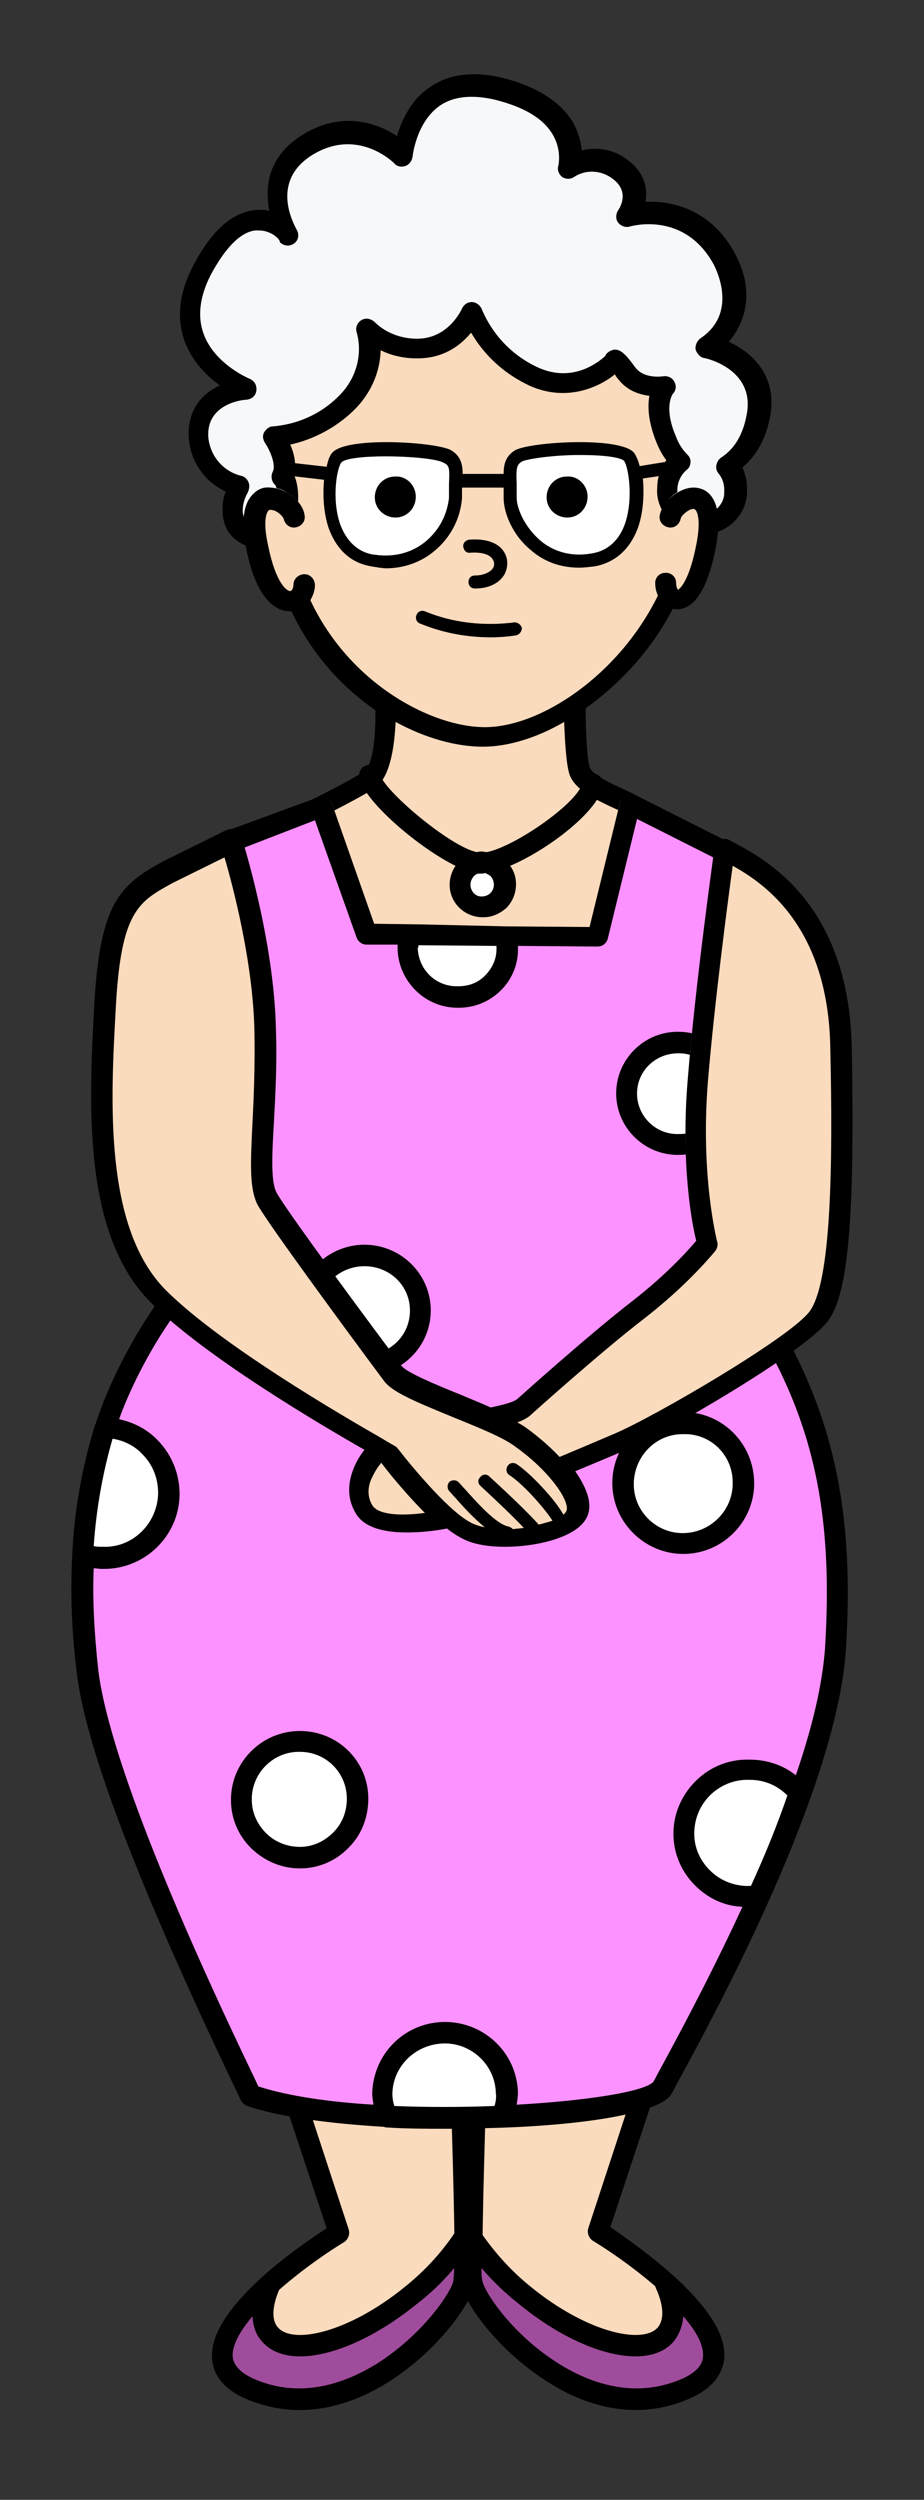 <svg xmlns="http://www.w3.org/2000/svg" xmlns:xlink="http://www.w3.org/1999/xlink" viewBox= "0 0 142 384" width="142px" height="384px">
<rect x="0" y="0" width="142" height="384" fill="#333333" stroke="none"/>
<g xmlns="http://www.w3.org/2000/svg" id="GrandmotherV2.svg">
<path id="Dress" fill="#FC92FF" d="M49.4,123.9L34.3,129.7C34.3,129.7,39.8,139.6,39.1,155.5C38.4,171.4,41.4,181.6,27.1,198.8S11.2,238,13.4,256.6C15.6,275.2,36.6,317.7,38.4,321.8C56.2,327.8,99.4,325,101.7,320.7C104,316.4,126.9,276.3,128.3,253.1C129.7,229.9,126,216.1,114.9,199.2C103.8,182.3,107.7,166.4,108.5,155.2C109.2,147.1,110.3,139.1,112.1,131.2L96.7,123.5L91.7,143.9L56.3,143.5L49.4,123.9z"/>
<path id="Spots" fill="#FFFFFF" d="M55,276.3C55.1,281.2,51.1,285.3,46.2,285.4C41.3,285.5,37.2,281.5,37.1,276.6C37,271.7,41,267.6,45.9,267.5L46,267.5C50.9,267.5,54.9,271.4,55,276.3zM114.3,227.7L114.3,227.7C114.3,222.6,110.1,218.6,105.1,218.6C105,218.6,105,218.6,104.9,218.6C99.8,218.7,95.7,222.9,95.8,228C95.9,233.1,100.1,237.2,105.2,237.1C110.3,237,114.3,232.8,114.3,227.7zM64.5,201.3C64.5,196.6,60.6,192.8,55.9,192.8C51.1,192.8,47.3,196.6,47.3,201.3C47.3,206,51.2,209.8,55.9,209.8C60.7,209.8,64.5,206,64.5,201.3zM103.8,175.9C104,175.9,104.2,175.9,104.4,175.9C105.4,175.9,106.4,175.7,107.4,175.3C107.3,170.5,107.5,165.8,108.1,161.1C107,160.5,105.7,160.2,104.4,160.2C100.1,160,96.4,163.4,96.3,167.8C96.1,172.1,99.5,175.7,103.8,175.9zM70.3,153.3C74.4,153.4,77.9,150.1,77.9,146C77.9,145.3,77.8,144.5,77.6,143.8L63,143.6C62.8,144.3,62.7,145,62.7,145.8C62.7,149.9,66.1,153.3,70.3,153.3zM115.2,271.9C109.8,271.7,105.3,275.9,105.2,281.3C105.1,286.7,109.2,291.2,114.6,291.3C114.8,291.3,115,291.3,115.2,291.3C115.6,291.3,116.1,291.3,116.5,291.2C118.8,286.1,121,280.7,122.9,275.4C121,273.2,118.2,271.9,115.2,271.9zM16.1,219.3C14.1,225.7,13,232.3,12.7,238.9C13.7,239.2,14.7,239.3,15.8,239.3C21.3,239.4,25.9,235,26,229.5C26,223.9,21.6,219.4,16.1,219.3zM68.1,312.2C63.1,312.4,59,316.4,58.8,321.5C58.8,322.7,59,323.9,59.5,325C65.4,325.3,71.5,325.3,77.2,325C77.7,323.9,77.9,322.7,77.9,321.4C77.8,316.2,73.3,312.1,68.1,312.2z"/>
<path id="Body" fill="#FADBBD" d="M70.9,325.3C71.2,334.3,71.6,347.6,71.3,350.4C70.9,354.6,55.6,373.6,39.1,367.3S52,343,52,343L45.6,323.6C53,324.9,62.2,325.4,70.9,325.3zM91.8,343L98.6,322.5C93.6,324,83.7,325,73,325.3C72.7,334.3,72.3,347.7,72.6,350.4C73,354.6,88.3,373.6,104.8,367.3C121.1,361,91.8,343,91.8,343zM45.3,91.9C48.5,99.4,53.8,104.9,59.4,108.4C59.4,112.2,59.7,118.1,56.8,120C54.7,121.3,51.5,122.9,49.5,123.9L56.4,143.5L91.8,143.8L96.8,123.5C94.3,122.3,90,120.7,89.3,118.5C88.5,116.1,88.6,109,88.6,107.8C94.1,104,99.3,98.4,102.6,91.4C103.9,93.1,106.7,92.3,108.3,83.9C109.4,78.1,107.8,76.4,106.1,76.5C106.1,76.2,106.1,76,106.1,75.7C106.1,72.7,105.8,63.2,105.1,60.4C101.7,43.9,89.1,36.4,74.1,36.4C59.5,36.4,47.2,43.2,43.4,59C42.6,62.2,42.2,72.2,42.2,75.8C42.2,76.1,42.2,76.4,42.2,76.8C40.2,76.2,38,77.4,39.2,84C40.6,91.9,43.7,93.1,45.3,91.9zM129.3,161.1C128.9,138.3,114.9,132.6,111.4,130.6C111.4,130.6,108.5,150.9,107.3,166C106.1,181.2,108.7,191.2,108.7,191.2C105.5,195,101.8,198.4,97.9,201.4C91.2,206.5,80.4,216.3,80.4,216.3C79.5,217,77.5,217.6,75.1,218.1C69.3,215.5,61.6,212.9,60.2,211C58.7,208.9,42.8,187.7,40.9,184.1C39,180.6,40.9,171.7,40.6,158.2C40.3,144.6,35.4,129.2,35.4,129.2L25.7,134C19.6,137.3,16.8,139.5,16,154.5C15.2,169.5,14.1,189.3,24.3,199.4C33.3,208.3,52.7,219.4,58.3,222.6C55.9,225.1,53.9,228.8,55.9,232C57.6,234.8,63.5,234.5,69,233.5C70.1,234.4,71.2,235.2,72.1,235.5C76.6,237.4,86.7,235.9,88.5,233C89.5,231.2,88,228.4,85.6,225.7C87.4,225,90.9,223.5,95.2,221.7C101.4,219,122.1,206.9,125.6,202.6C129.1,198.3,129.7,183.8,129.3,161.1z"/>
<path id="DressBorder" d="M104.5,158.5C105.09,158.5,105.715,158.585,106.338,158.72C106.226,159.835,106.119,160.939,106.019,162.031C105.509,161.888,104.992,161.8,104.4,161.8C104.4,161.8,104.3,161.8,104.2,161.8C100.8,161.8,98,164.4,97.9,167.8C97.8,171.2,100.5,174.1,103.9,174.2C104,174.2,104.1,174.2,104.3,174.2C104.666,174.2,105.018,174.186,105.344,174.147C105.345,175.261,105.366,176.326,105.401,177.349C105.064,177.381,104.728,177.4,104.4,177.4C104.3,177.4,104.2,177.4,104.1,177.4C104,177.4,103.9,177.4,103.8,177.4C98.6,177.2,94.5,172.8,94.7,167.6S99.3,158.3,104.5,158.5zM94.1,228C94,222,98.8,217,104.8,216.9L105,216.9C111,216.9,115.8,221.7,115.9,227.7C116,233.6,111.2,238.6,105.2,238.7C105.1,238.7,105.1,238.7,105,238.7C99.1,238.7,94.2,233.9,94.1,228zM97.4,228C97.4,232.2,100.9,235.6,105.1,235.5C109.3,235.4,112.7,231.9,112.6,227.7C112.6,223.5,109.2,220.2,105.1,220.3C105,220.3,105,220.3,105,220.3L104.9,220.3C100.7,220.3,97.4,223.8,97.4,228zM56.6,276.3C56.6,279.1,55.6,281.8,53.6,283.8C51.7,285.8,49,287,46.2,287C46.1,287,46.1,287,46,287C43.3,287,40.7,285.9,38.7,284C36.7,282.1,35.5,279.4,35.5,276.6C35.4,270.8,40.1,266,45.9,265.9L46.1,265.9C51.9,265.9,56.6,270.5,56.6,276.3zM53.3,276.3C53.3,272.3,50.1,269.1,46.1,269.1L45.9,269.1C41.9,269.1,38.6,272.5,38.7,276.5C38.7,278.4,39.5,280.2,40.9,281.6C42.3,283,44.2,283.7,46.1,283.7C48,283.7,49.8,282.9,51.2,281.5C52.6,280.1,53.3,278.3,53.3,276.3zM121.7,206.982C128.699,220.582,131.2,234.4,130,253.3C129.1,267.7,120.1,290.9,103.9,320.3C103.6,320.9,103.4,321.3,103.2,321.6C101.6,324.7,88.9,326.6,74.7,326.9C72.7,327,70.8,327,68.8,327C65.6,327,62.5,327,59.5,326.8C59.3,326.8,59.2,326.8,59,326.7C50.6,326.2,43,325.2,38,323.5C37.5,323.3,37.2,323,37,322.6C36.8,322.2,36.5,321.5,36,320.5C21.3,289.7,13.1,268.3,11.8,256.9C11,250.7,10.8,244.7,11.1,239.1C11.1,239,11.1,239,11.1,238.9C11.4,232.1,12.6,225.4,14.6,218.9C14.6,218.8,14.7,218.8,14.7,218.7C16.8,212.2,20.589,205.083,24.389,199.783C25.089,200.483,25.889,201.283,26.789,201.983C23.589,206.383,20.2,212.7,18.3,218C20.6,218.5,22.7,219.6,24.3,221.3C26.5,223.6,27.6,226.5,27.6,229.6C27.5,236,22.2,241.1,15.8,241C15.8,241,15.7,241,15.6,241C15.2,241,14.8,240.9,14.4,240.9C14.2,245.8,14.5,251,15.1,256.5C16,264.1,20.8,281.1,39,319C39.3,319.6,39.5,320.1,39.7,320.5C44.4,322,50.7,322.9,57.4,323.3C57.3,322.7,57.2,322.1,57.2,321.5C57.4,315.5,62.1,310.8,68,310.6C74.2,310.4,79.4,315.2,79.6,321.4C79.6,322,79.5,322.7,79.4,323.3C90.2,322.7,99,321.3,100.4,319.8C100.5,319.6,100.8,319.1,101.1,318.5C106.4,308.8,110.7,300.3,114.1,292.9C111.2,292.8,108.6,291.5,106.6,289.4C104.5,287.2,103.4,284.3,103.5,281.3C103.6,278.3,104.9,275.5,107.1,273.4C109.3,271.3,112.2,270.2,115.2,270.3C117.8,270.3,120.3,271.1,122.3,272.7C125.4,263.7,126.5,257.4,126.8,253C127.9,234.9,125.7,221.882,118.999,208.882C119.999,208.182,120.899,207.581,121.7,206.982zM14.4,237.5C14.8,237.6,15.3,237.6,15.7,237.6C15.8,237.6,15.8,237.6,15.8,237.6C20.4,237.8,24.2,234,24.3,229.4C24.3,227.1,23.5,225,21.9,223.4C20.7,222.1,19.1,221.3,17.3,221C15.8,226.2,14.8,231.7,14.4,237.5zM76.2,321.5C76.1,317.2,72.4,313.7,68,313.9C63.8,314.1,60.4,317.4,60.3,321.6C60.3,322.2,60.4,322.9,60.6,323.5C65.5,323.7,70.8,323.7,76,323.5C76.2,322.8,76.3,322.2,76.2,321.5zM121,275.8C119.4,274.2,117.4,273.4,115.2,273.4C115.1,273.4,115.1,273.4,115.1,273.4C115,273.4,114.9,273.4,114.8,273.4C112.8,273.4,110.8,274.2,109.3,275.6C107.7,277.1,106.8,279.1,106.7,281.3C106.6,283.5,107.4,285.5,108.9,287.1C110.4,288.7,112.4,289.6,114.6,289.7C114.8,289.7,114.9,289.7,115.1,289.7C115.2,289.7,115.3,289.7,115.4,289.7C117.6,284.9,119.5,280.2,121,275.8zM57.9,207.9C58.8,209.1,59.5,210,59.9,210.6C63.6,209.1,66.2,205.5,66.2,201.3C66.2,195.7,61.6,191.2,56,191.2C52.9,191.2,50.1,192.6,48.2,194.8C48.9,195.7,49.5,196.6,50.2,197.5C51.4,195.7,53.6,194.5,56,194.5C59.9,194.5,63,197.5,63,201.3C63,204.5,60.9,207.1,57.9,207.9zM34.672,127.699L48.8,122.5C49.2,122.3,49.7,122.3,50.1,122.5C50.5,122.6,50.9,123,51,123.4L57.5,141.9L64.8,142L77.8,142.3C77.9,142.3,77.9,142.3,78,142.3L90.6,142.4L95.3,123.2C95.4,122.7,95.8,122.3,96.2,122.1C96.6,121.9,97.2,121.9,97.6,122.1L111.3,129L109.6,131.7L97.9,125.8L93.4,144.2C93.2,144.9,92.6,145.4,91.8,145.4L79.6,145.3C79.6,145.5,79.6,145.7,79.6,145.9C79.6,148.3,78.6,150.6,76.8,152.3C75.1,153.9,72.9,154.8,70.5,154.8C70.4,154.8,70.4,154.8,70.3,154.8C65.3,154.8,61.2,150.7,61.1,145.7C61.1,145.5,61.1,145.3,61.1,145.1L56.3,145.1C55.6,145.1,55,144.6,54.8,144L48.4,126L37.3,130.3C37,129.5,34.872,127.699,34.672,127.699zM64.2,145.6C64.3,148.9,66.9,151.5,70.2,151.5C70.3,151.5,70.3,151.5,70.4,151.5C72,151.5,73.4,151,74.5,149.9C75.6,148.8,76.3,147.4,76.3,145.8C76.3,145.7,76.3,145.5,76.3,145.3L64.6,145.2L64.3,145.2C64.3,145.4,64.3,145.6,64.2,145.6z"/>
<path id="BodyBorder" d="M44.5,93.9C44.6,93.9,44.7,93.9,44.8,93.9C47.9,100.5,52.6,105.6,57.7,109.1C57.7,112.5,57.5,117.6,55.8,118.6C53.462,120.061,49.744,121.945,47.868,122.856L48.8,122.5C49.2,122.3,49.7,122.3,50.1,122.5C50.5,122.6,50.9,123,51,123.4L51.385,124.497C53.288,123.521,55.636,122.274,57.4,121.2C60,119.6,60.6,114.7,60.8,110.9C65.4,113.4,70.1,114.7,74.2,114.7C78,114.7,82.4,113.4,86.7,110.9C86.8,113.6,87,117.3,87.5,118.9C88.3,121.4,91.9,123,94.7,124.3C94.796,124.339,94.898,124.383,94.999,124.427L95.3,123.2C95.4,122.7,95.8,122.3,96.2,122.1C96.6,121.9,97.2,121.9,97.6,122.1L98.291,122.448C97.699,122.093,96.908,121.754,96,121.3C94.2,120.5,90.9,119,90.6,117.8C90.2,116.4,90,112,90,108.8C95.2,105.1,100.1,99.9,103.4,93.5C103.5,93.5,103.7,93.6,103.8,93.6C103.9,93.6,104,93.6,104,93.6C106,93.6,108.5,91.9,110,84.1C111.2,77.8,109.4,75.7,107.8,75.1C107.8,71.9,107.5,62.9,106.8,60C103.6,44.2,91.4,34.7,74.2,34.7C57.3,34.7,45.6,43.4,41.9,58.5C41.1,61.7,40.7,70.9,40.7,74.9C40.1,75,39.5,75.3,39.1,75.7C37.4,77.1,37,79.9,37.8,84.1C39.5,92.8,42.9,93.9,44.5,93.9zM41.3,78.4C41.5,78.2,41.9,78.4,42.1,78.4C42.9,78.7,43.5,79.4,43.6,79.7C43.8,80.6,44.6,81.2,45.5,81C46.4,80.8,47,80,46.8,79.1C46.6,77.7,45.4,76.4,44.1,75.7C44.1,72.1,44.5,62.4,45.3,59.4C47.2,51.4,53.6,38.1,74.4,38.1C90.2,38.1,100.9,46.4,103.9,60.8C104.4,63.2,104.8,71.7,104.8,75.3C103.1,76,101.7,77.6,101.4,79.1C101.2,80,101.8,80.8,102.7,81C103.6,81.2,104.4,80.6,104.6,79.7C104.7,79.1,106.1,78,106.7,78.2C107.1,78.3,107.8,79.7,107,83.7C105.9,89.3,104.5,90.4,104.2,90.6C104.1,90.5,103.9,90.1,103.9,89.5C103.9,88.6,103.1,87.9,102.2,88C101.3,88,100.6,88.8,100.7,89.7C100.7,90.4,100.9,91,101.1,91.5C95.1,103.7,83.1,111.7,74.5,111.7C66.5,111.7,53.8,105.2,47.7,92.2C48.1,91.5,48.4,90.7,48.4,89.9C48.4,89,47.7,88.2,46.8,88.2C45.9,88.2,45.1,88.9,45.1,89.8C45.1,90.4,44.8,90.8,44.6,90.8C44.1,90.8,42.4,89.7,41.2,83.8C40.4,80.2,40.9,78.7,41.3,78.4zM111.3,362.3C111,365.1,109,367.3,105.3,368.7C102.9,369.6,100.4,370.1,97.9,370.1C93.4,370.1,88.8,368.7,84.2,365.8C78.362,362.161,73.91,356.974,71.964,353.325C70.031,356.96,65.546,362.241,59.6,365.9C55.1,368.7,50.5,370.2,46,370.2C43.5,370.2,41,369.7,38.6,368.8C34.9,367.4,32.8,365.2,32.6,362.4C31.9,354.7,45.8,345.1,50.2,342.3L43.9,323.3C45.1,323.5,46.3,323.8,47.5,323.9L53.6,342.5C53.8,343.2,53.5,344,52.9,344.4C46,348.6,35.3,357.1,35.8,362.1C35.9,363.6,37.3,364.8,39.8,365.8C46.9,368.5,53.6,365.9,57.9,363.2C65.3,358.6,69.6,351.8,69.8,350.3C70,347.8,69.7,335.5,69.4,325.4C70.003,325.34,70.645,325.288,71.298,325.25C71.299,325.233,71.299,325.216,71.3,325.2C72.4,325.2,73.5,325.2,74.6,325.1C74.3,335.3,74,347.6,74.2,350.1C74.3,351.6,78.6,358.3,86,363C90.3,365.7,97,368.4,104.2,365.6C106.7,364.6,108,363.4,108.2,361.9C108.7,356.9,98,348.4,91.1,344.2C90.5,343.8,90.2,343,90.4,342.3L96.8,322.8C98.4,322.4,99.7,322,100.6,321.6L93.8,342.1C98.1,345.1,112,354.6,111.3,362.3zM130.9,161C130.5,139,117.8,132.1,113.1,129.6C112.8,129.4,112.5,129.3,112.2,129.1C111.7,128.8,111.2,128.8,110.7,129C110.2,129.2,109.9,129.7,109.8,130.2C109.8,130.4,106.9,150.7,105.7,165.7C104.6,178.6,106.3,187.9,107,190.6C104,194.1,100.6,197.2,97,200C90.4,205.1,79.5,214.9,79.5,214.9C78.9,215.4,77.3,215.8,75.4,216.2C73.9,215.5,72.3,214.9,70.7,214.2C67.2,212.8,62.4,210.8,61.7,209.8L61.4,209.4C50.5,194.8,43.6,185.2,42.5,183.2C41.6,181.5,41.8,177.4,42.1,172.3C42.3,168.4,42.6,163.6,42.4,158C42.1,144.3,37.3,129.2,37.1,128.5C37,128,36.6,127.7,36.2,127.5C35.8,127.3,35.3,127.3,34.8,127.5L25.1,132.3C18.2,136,15.4,139,14.5,154.1C13.7,169.1,12.5,189.6,23.3,200.2C31.7,208.5,49,218.7,56,222.7C55.4,223.5,54.9,224.3,54.5,225.2C53.3,227.9,53.4,230.4,54.7,232.5C56,234.7,59.1,235.4,62.5,235.4C64.5,235.4,66.6,235.2,68.7,234.8C69.7,235.6,70.7,236.2,71.6,236.6C73.2,237.3,75.3,237.6,77.6,237.6C82.7,237.6,88.4,236.1,90,233.4C91.3,231.3,90.2,228.6,88.4,226C90.3,225.2,93,224.1,96,222.8C101.9,220.3,123.1,208,127,203.2C130.3,199.4,131.4,187.9,130.9,161zM57.2,231.2C56.5,230,56.4,228.5,57.2,226.9C57.6,226.1,58,225.4,58.6,224.7C59.4,225.8,62.2,229.3,65.3,232.4C61.5,232.9,58.1,232.7,57.2,231.2zM87,232.2C86.9,232.4,86.7,232.5,86.6,232.7C85.3,230.3,81.5,226.3,79.4,224.9C78.9,224.6,78.3,224.7,78,225.2C77.7,225.7,77.8,226.3,78.3,226.6C80.6,228.1,84,232.1,84.9,233.6C84.3,233.8,83.5,234,82.8,234.2C81.8,233.1,79.8,231,75.2,226.8C74.8,226.4,74.2,226.4,73.8,226.9C73.4,227.3,73.4,227.9,73.9,228.3C76.7,230.9,79.1,233.2,80.5,234.7C79.9,234.8,79.4,234.8,78.8,234.9C78.7,234.7,78.4,234.6,78.2,234.5C76.3,234.2,73.3,230.8,71.5,228.8C71.1,228.4,70.8,228,70.5,227.7C70.1,227.3,69.5,227.3,69.1,227.6C68.7,228,68.7,228.6,69,229C69.3,229.3,69.6,229.7,70,230.1C71.3,231.6,72.9,233.3,74.5,234.6C73.9,234.5,73.3,234.3,72.8,234.1C69.4,232.7,63.3,225.3,61.2,222.6C61.1,222.5,61,222.3,60.8,222.2C60.5,222,59.9,221.7,58.6,220.9C52.5,217.4,34.1,206.7,25.6,198.3C15.9,188.7,17,169,17.8,154.7C18.6,139.9,21.3,138.5,26.6,135.6L34.5,131.7C35.8,136.1,38.9,147.9,39.1,158.4C39.2,163.9,39,168.6,38.8,172.5C38.5,178.6,38.3,182.6,39.6,185.1C41.3,188.1,52.3,203.1,58.7,211.7L59,212.1C60.2,213.8,63.8,215.3,69.4,217.6C73.3,219.2,77.4,220.8,79.3,222.3C84.5,226,87.8,230.8,87,232.2zM124.3,201.6C121,205.7,100.6,217.6,94.5,220.2C91,221.7,87.9,223,86,223.8C84.4,222.1,82.6,220.6,81.1,219.5C80.7,219.2,80.1,218.8,79.5,218.5C80.3,218.2,80.9,217.9,81.4,217.5C81.5,217.4,92.3,207.7,98.8,202.7C102.8,199.6,106.6,196.1,109.9,192.2C110.2,191.8,110.4,191.2,110.2,190.7C110.2,190.6,107.6,180.7,108.8,166C109.8,154.1,111.8,138.8,112.6,133C117.5,135.7,127.3,142.4,127.6,161C128,178.7,127.8,197.3,124.3,201.6z"/>
<path id="Shoes" fill="#A04C9C" d="M71.4,343.6C71.5,346.8,71.5,349.3,71.4,350.3C71,354.5,55.6,373.6,39.2,367.2C29.9,363.6,35.2,356.4,41.5,350.7C40.1,353.9,40,356.7,41.5,358.4C44.7,362.2,54.5,359.6,63.3,352.4C66.4,350,69.1,347,71.4,343.6zM102.3,350.8C103.7,354,103.8,356.8,102.3,358.5C99.1,362.3,89.3,359.7,80.5,352.5C77.3,350,74.6,347,72.4,343.6C72.3,346.8,72.3,349.3,72.4,350.3C72.8,354.5,88.1,373.6,104.6,367.2C113.9,363.7,108.7,356.5,102.3,350.8z"/>
<path id="ShoesBorder" d="M97.8,370.2C93.3,370.2,88.7,368.8,84.2,365.9C76.4,361,71.1,353.5,70.8,350.5C70.7,349.4,70.7,346.9,70.8,343.6C70.8,342.9,71.3,342.3,72,342.1C72.7,341.9,73.4,342.2,73.8,342.8C76,346,78.6,348.9,81.6,351.3L81.6,351.3C90.2,358.3,98.8,360.2,101.1,357.5C102.1,356.3,102,354.1,100.8,351.5C100.5,350.8,100.7,350,101.3,349.5C101.9,349.1,102.8,349.1,103.3,349.6C109.1,354.8,111.8,359.3,111.1,362.9C110.6,365.5,108.6,367.5,105.1,368.8C102.8,369.7,100.3,370.2,97.8,370.2zM74,348.4C74,349.3,74,349.9,74.1,350.2C74.2,351.7,78.5,358.5,85.9,363.1C90.2,365.8,96.9,368.5,104.1,365.7C106.5,364.8,107.8,363.6,108,362.3C108.3,360.7,107.3,358.4,105,355.8C104.9,357.3,104.4,358.5,103.6,359.6C99.7,364.3,89.3,361.8,79.6,353.8C77.6,352.2,75.7,350.4,74,348.4zM46,370.2C43.5,370.2,41,369.7,38.6,368.8C35.1,367.5,33.1,365.5,32.7,362.9C32,359.3,34.7,354.8,40.5,349.6C41.1,349.1,41.9,349.1,42.5,349.5C43.1,349.9,43.3,350.8,43,351.5C41.8,354.2,41.7,356.4,42.7,357.5C45,360.2,53.6,358.3,62.2,351.3L62.2,351.3C65.2,348.9,67.9,346,70,342.8C70.4,342.2,71.1,341.9,71.8,342.1C72.5,342.3,73,342.9,73,343.6C73.1,346.9,73.1,349.4,73,350.5C72.7,353.5,67.4,361,59.7,365.9C55.1,368.8,50.5,370.2,46,370.2zM38.8,355.8C36.6,358.4,35.5,360.7,35.8,362.3C36.1,363.7,37.4,364.8,39.7,365.7C46.9,368.5,53.5,365.8,57.9,363.1C65.3,358.4,69.6,351.7,69.7,350.2C69.7,349.9,69.8,349.3,69.8,348.4C68.1,350.4,66.3,352.2,64.2,353.8C54.4,361.8,44.1,364.3,40.2,359.6C39.3,358.6,38.9,357.3,38.8,355.8z"/>
<path id="Hair" fill="#F7F8F9" d="M108.9,53.1C108.9,53.1,116.5,48.2,111.3,39.2S96.7,33,96.7,33C96.7,33,99.6,29,95.5,25.9C93.2,24.1,90,24,87.6,25.6C87.6,25.6,90,16.7,76.6,13.4S62,23.7,62,23.7C62,23.7,55.5,16.9,47.2,22C38.9,27.1,44.3,35.7,44.3,35.7C44.3,35.7,37.6,28.6,31,41.4C24.4,54.2,37.8,59.6,37.8,59.6C37.8,59.6,30.1,60.1,30.4,66.9C30.6,70.5,33.2,73.6,36.7,74.5C36,75.6,35.6,76.9,35.6,78.3C35.6,80.1,36.3,81.3,37.5,82C37.2,79,37.7,76.9,39.1,75.7C39.5,75.3,40.1,75,40.7,74.9C41.6,74.8,43.1,75,44.1,75.7C44.1,75.7,44.1,75.7,44.2,75.7C44.1,74.4,43.8,73.4,43.3,73.1C44.6,70.7,42,66.9,42,66.9C46.2,66.6,50.2,64.8,53.1,61.8C56.2,58.9,57.5,54.4,56.4,50.3C58.7,52.5,61.8,53.6,65,53.3C70.3,52.8,72.6,47.7,72.6,47.7C74.4,52.1,77.9,55.7,82.2,57.7C89.4,60.9,94.5,55.2,94.5,55.2C94.5,55.2,94.2,54.2,96.2,57.1C98.2,60,102.2,59.1,102.2,59.1C102.2,59.1,100,61.6,102.4,67.4C102.9,68.6,103.6,69.8,104.5,70.7C103.3,71.8,102.6,73.3,102.6,75C102.6,75.6,102.6,76.2,102.8,76.7C103.4,76.1,104.1,75.6,104.8,75.3C106,74.8,106.9,74.8,107.8,75.1C109,75.5,110.3,76.8,110.4,80C112,79.2,113.1,77.6,113.2,75.6C113.2,75.4,113.2,75.2,113.2,74.9C113.2,73.6,112.8,72.4,112,71.4C113.8,70.2,116,67.8,116.7,63.4C118.1,55.1,108.9,53.1,108.9,53.1z"/>
<path id="HairBorder" d="M114.1,71.8C114.5,72.8,114.8,73.8,114.8,74.9C114.8,75.2,114.8,75.4,114.8,75.7C114.7,78.5,112.8,80.8,110.3,81.7C110.4,80.3,110.3,79.1,110.1,78.2C110.8,77.6,111.3,76.7,111.3,75.7C111.3,75.5,111.3,75.4,111.3,75.3L111.3,75.2C111.3,74.3,111,73.4,110.4,72.7C110.1,72.3,110,71.9,110.1,71.4C110.2,71,110.4,70.6,110.8,70.3C113,68.9,114.3,66.5,114.8,63.4C115.9,56.7,108.5,55,108.2,55C107.6,54.9,107.1,54.3,106.9,53.7C106.8,53.1,107.1,52.4,107.6,52C113.8,47.9,109.7,40.6,109.5,40.3C105,32.5,97.1,34.7,96.8,34.8C96.1,35,95.4,34.7,95,34.2C94.6,33.7,94.6,32.9,95,32.3C95.4,31.7,96.7,29.4,94.2,27.5C92.4,26.1,90,26,88.2,27.2C87.6,27.6,86.9,27.5,86.4,27.2C85.9,26.8,85.6,26.1,85.8,25.5C85.8,25.4,86.4,23.1,84.9,20.6C83.4,18.1,80.4,16.4,76,15.3C72.5,14.5,69.6,14.8,67.5,16.3C63.9,18.9,63.4,24.1,63.4,24.1C63.3,24.7,62.9,25.3,62.3,25.5C61.7,25.7,61,25.6,60.6,25.1C60.5,25,55,19.5,48,23.8C41.4,27.9,45.2,34.5,45.6,35.3C46,36,45.9,36.9,45.2,37.4C44.5,37.9,43.6,37.8,43,37.2C43.1,36.8,41.7,35.4,39.8,35.4C39.6,35.4,39.4,35.4,39.2,35.4C36.9,35.7,34.6,38.1,32.4,42.2C30.7,45.5,30.3,48.6,31.3,51.3C33,56,38.4,58.2,38.4,58.2C39.1,58.5,39.5,59.2,39.4,60C39.3,60.8,38.7,61.3,37.9,61.4C37.3,61.4,31.8,62,32,67C32.2,69.9,34.2,72.4,37.1,73.1C37.6,73.2,38,73.6,38.2,74.1C38.4,74.6,38.3,75.1,38.1,75.6C37.6,76.5,37.3,77.4,37.3,78.5C37.3,78.9,37.4,79.2,37.5,79.5C37.4,80.7,37.5,82.1,37.8,83.8C37.2,83.6,36.6,83.2,36.1,82.8C35.2,82.1,34.2,80.7,34.2,78.3C34.2,77.3,34.3,76.4,34.7,75.5C31.4,74,29.2,70.8,29,67.1C28.8,62.8,31.2,60.4,33.8,59.2C31.8,57.8,29.6,55.6,28.4,52.5C27.1,48.9,27.5,45,29.7,40.8C32.4,35.6,35.5,32.8,38.9,32.3C39.8,32.2,40.7,32.2,41.4,32.4C41.3,32,41.2,31.5,41.2,31C40.9,28,41.5,23.8,46.5,20.7C52.3,17.1,57.7,18.7,61,20.9C61.7,18.7,63,15.5,65.9,13.5C68.8,11.4,72.6,10.9,77,11.9C82.3,13.2,86,15.5,88,18.7C88.9,20.3,89.3,21.8,89.4,23.1C91.8,22.5,94.5,23,96.5,24.6C99,26.5,99.6,28.9,99.2,31C103.3,30.8,109.1,32.2,112.7,38.5C116.3,44.8,114.4,49.7,112,52.5C115.5,54.1,119.4,57.6,118.4,63.7C117.7,67.8,115.9,70.3,114.1,71.8zM103.9,67.1C101.9,62.5,103.4,60.5,103.4,60.5C103.9,60,104,59.2,103.6,58.6C103.3,58,102.6,57.7,101.9,57.8C101.9,57.8,99,58.3,97.6,56.4C96.2,54.5,95.2,53.2,93.8,53.9C93.4,54.1,93.1,54.4,93,54.7C91.9,55.7,88,58.8,82.8,56.5C78.8,54.7,75.7,51.5,74,47.4C73.7,46.8,73.1,46.4,72.5,46.4C71.8,46.4,71.3,46.8,71,47.4C70.9,47.6,69.1,51.6,64.8,52C62.1,52.2,59.4,51.3,57.5,49.4C56.9,48.9,56.1,48.8,55.5,49.2C54.9,49.6,54.6,50.3,54.8,51C55.8,54.5,54.7,58.3,52,60.9C49.3,63.6,45.7,65.2,41.9,65.5C41.4,65.5,40.9,65.9,40.6,66.4C40.3,66.9,40.4,67.5,40.7,68C41.4,69,42.5,71.4,41.9,72.5C41.6,73.1,41.7,74,42.3,74.5C42.4,74.6,42.4,74.8,42.5,75C43.1,75.1,43.6,75.3,44.1,75.7C44.7,76,45.3,76.5,45.8,77.1C45.9,75.6,45.7,74.1,45.2,73C45.6,71.4,45.2,69.6,44.6,68.3C48.2,67.5,51.6,65.7,54.3,63.1C56.9,60.6,58.4,57.3,58.5,53.8C60.5,54.8,62.9,55.2,65.2,55C68.7,54.7,71,52.8,72.4,51.1C74.5,54.7,77.6,57.5,81.5,59.3C87,61.7,91.9,59.6,94.5,57.5C94.6,57.7,94.7,57.9,94.9,58.1C96.3,60,98.2,60.6,99.8,60.8C99.5,62.4,99.6,64.8,100.9,68C101.3,69,101.8,69.9,102.4,70.7C101.5,71.9,101,73.4,101,75C100.9,76.2,101.2,77.3,101.7,78.3C102.2,77.3,103,76.3,104.1,75.6C104.1,75.5,104.1,75.4,104.1,75.3L104.1,75.2C104.1,74.1,104.6,73,105.5,72.2C105.9,71.9,106.1,71.5,106.1,71.1C106.2,70.7,106,70.2,105.7,69.9C104.9,69.1,104.3,68.2,103.9,67.1z"/>
<path id="Glasses" fill="#FFFFFF" d="M70,76.5C69.5,82.4,64.2,86.8,58.3,86.2C58,86.2,57.6,86.1,57.3,86.1C48.9,84.6,50.3,72,51.8,70.3C53.6,68.3,67.1,69.1,68.8,70.2C70.5,71.2,70,72.8,70,76.5zM78.4,76.5C78.4,80.2,82.7,87.6,91.2,86.1C99.7,84.6,98.2,72,96.7,70.3C94.9,68.3,81.4,69.1,79.7,70.2C77.9,71.2,78.4,72.8,78.4,76.5z"/>
<path id="GlassesBorder" d="M103.5,72.8L103.2,70.8L98.3,71.6C98.1,70.7,97.7,69.9,97.4,69.5C95.1,67,81.2,67.9,79.1,69.2C77.7,70.1,77.4,71.3,77.4,72.8L71.1,72.8C71.1,71.3,70.8,70.1,69.4,69.2C67.3,67.9,53.4,67,51.1,69.5C50.7,69.9,50.4,70.7,50.2,71.7L44,71L43.8,73L49.8,73.7C49.6,76,49.7,78.7,50.5,81.1C51.7,84.4,53.9,86.5,57.1,87C57.5,87.1,57.9,87.1,58.2,87.2C58.6,87.2,58.9,87.3,59.3,87.3C62,87.3,64.7,86.4,66.8,84.6C69.2,82.6,70.7,79.8,71,76.6L71,76.5C71,75.9,71,75.4,71,74.9L77.4,74.9C77.4,75.4,77.4,75.9,77.4,76.5C77.4,78.7,78.7,82.2,81.7,84.6C83.2,85.9,85.6,87.2,89,87.2C89.7,87.2,90.5,87.1,91.4,87C94.6,86.4,96.9,84.3,98.1,80.9C98.9,78.5,99,75.8,98.8,73.5L103.5,72.8zM69,74.4C69,75,69,75.7,69,76.5C68.7,79.1,67.5,81.4,65.5,83.1C63.5,84.8,61,85.5,58.4,85.3C58.1,85.3,57.8,85.2,57.4,85.2C55,84.8,53.3,83.2,52.3,80.6C50.9,76.6,51.8,71.7,52.5,71C53.1,70.4,56,70.1,59.2,70.1C63.1,70.1,67.3,70.5,68.2,71.1C69.1,71.5,69.1,72,69,74.4zM96.1,80.3C95.2,83,93.4,84.6,91,85C87.2,85.7,84.5,84.3,83,83C80.7,81,79.4,78.2,79.4,76.4C79.4,75.6,79.4,74.9,79.4,74.3C79.3,71.9,79.4,71.4,80.2,70.9C80.7,70.6,84,70,88.2,69.9C88.6,69.9,89,69.9,89.4,69.9C93.6,69.9,95.6,70.4,95.9,70.8C96.5,71.5,97.4,76.3,96.1,80.3z"/>
<path id="MouthNose" d="M73,90.4C72.4,90.4,72,90,72,89.4C72,88.8,72.4,88.4,73,88.4C74.3,88.4,75.4,87.9,75.8,87.2C76,86.8,76,86.3,75.7,85.9C75.2,85.1,73.9,84.8,72.3,84.9C71.7,85,71.3,84.6,71.2,84C71.1,83.5,71.5,83,72.1,82.9C74.5,82.7,76.5,83.3,77.4,84.7C78.1,85.7,78.1,87,77.6,88.1C76.8,89.6,75.1,90.4,73,90.4zM79.3,97.6C79.8,97.5,80.2,97,80.2,96.5C80.1,96,79.6,95.6,79.1,95.6C74.4,96.2,69.6,95.7,65.3,93.9C64.8,93.7,64.2,93.9,64,94.5C63.8,95,64,95.6,64.6,95.8C68,97.2,71.7,97.9,75.4,97.9C76.7,97.9,78,97.8,79.3,97.6z"/>
<path id="pearl" fill="#FFFFFF" d="M77.5,135.9C77.5,137.8,76,139.4,74.1,139.4C72.2,139.4,70.6,137.9,70.6,136C70.6,134.1,72.1,132.5,74,132.5C74,132.5,74,132.5,74.1,132.5C76,132.5,77.5,134,77.5,135.9L77.5,135.9z"/>
<path id="Neckless" d="M91.3,118.8C90.4,118.7,89.6,119.3,89.5,120.2C89.1,123.1,79.3,130,74.8,130.9C74.6,130.9,74.3,130.8,74.1,130.8C73.8,130.8,73.6,130.8,73.3,130.9C69.2,130.1,58.8,121.3,58.4,118.9C58.3,118,57.5,117.4,56.6,117.5C55.7,117.6,55.1,118.4,55.2,119.3C55.6,122.7,64.1,130.1,70,133C69.4,133.9,69.1,134.9,69.1,135.9C69.1,138.7,71.4,140.9,74.2,140.9L74.3,140.9C75.7,140.9,76.9,140.3,77.9,139.4C78.8,138.4,79.3,137.2,79.3,135.8C79.3,134.8,79,133.8,78.4,133C84.3,130.5,92.1,124.5,92.7,120.6C92.8,119.8,92.2,119,91.3,118.8zM75.4,134.6C75.7,134.9,75.9,135.4,75.9,135.9L75.9,135.9C75.9,136.9,75.1,137.7,74.1,137.7C73.1,137.8,72.3,136.9,72.3,135.9C72.3,135.4,72.5,135,72.8,134.6C73,134.4,73.2,134.3,73.4,134.2L73.5,134.2C73.6,134.2,73.6,134.2,73.7,134.2C74,134.2,74.3,134.2,74.6,134.1C74.9,134.3,75.2,134.4,75.4,134.6z"/>
<path id="Eyes" d="M63.9,76.3C63.9,78.1,62.5,79.5,60.8,79.5C59,79.5,57.6,78.1,57.6,76.4C57.6,74.6,59,73.2,60.7,73.2C60.7,73.2,60.7,73.2,60.8,73.2C62.4,73.1,63.9,74.5,63.9,76.3L63.9,76.3zM90.3,76.3C90.3,78.1,88.9,79.5,87.2,79.5C85.4,79.5,84,78.1,84,76.4C84,74.6,85.4,73.2,87.1,73.2C87.1,73.2,87.1,73.2,87.2,73.2C88.8,73.1,90.3,74.5,90.3,76.3L90.3,76.3z"/>
</g>
</svg>